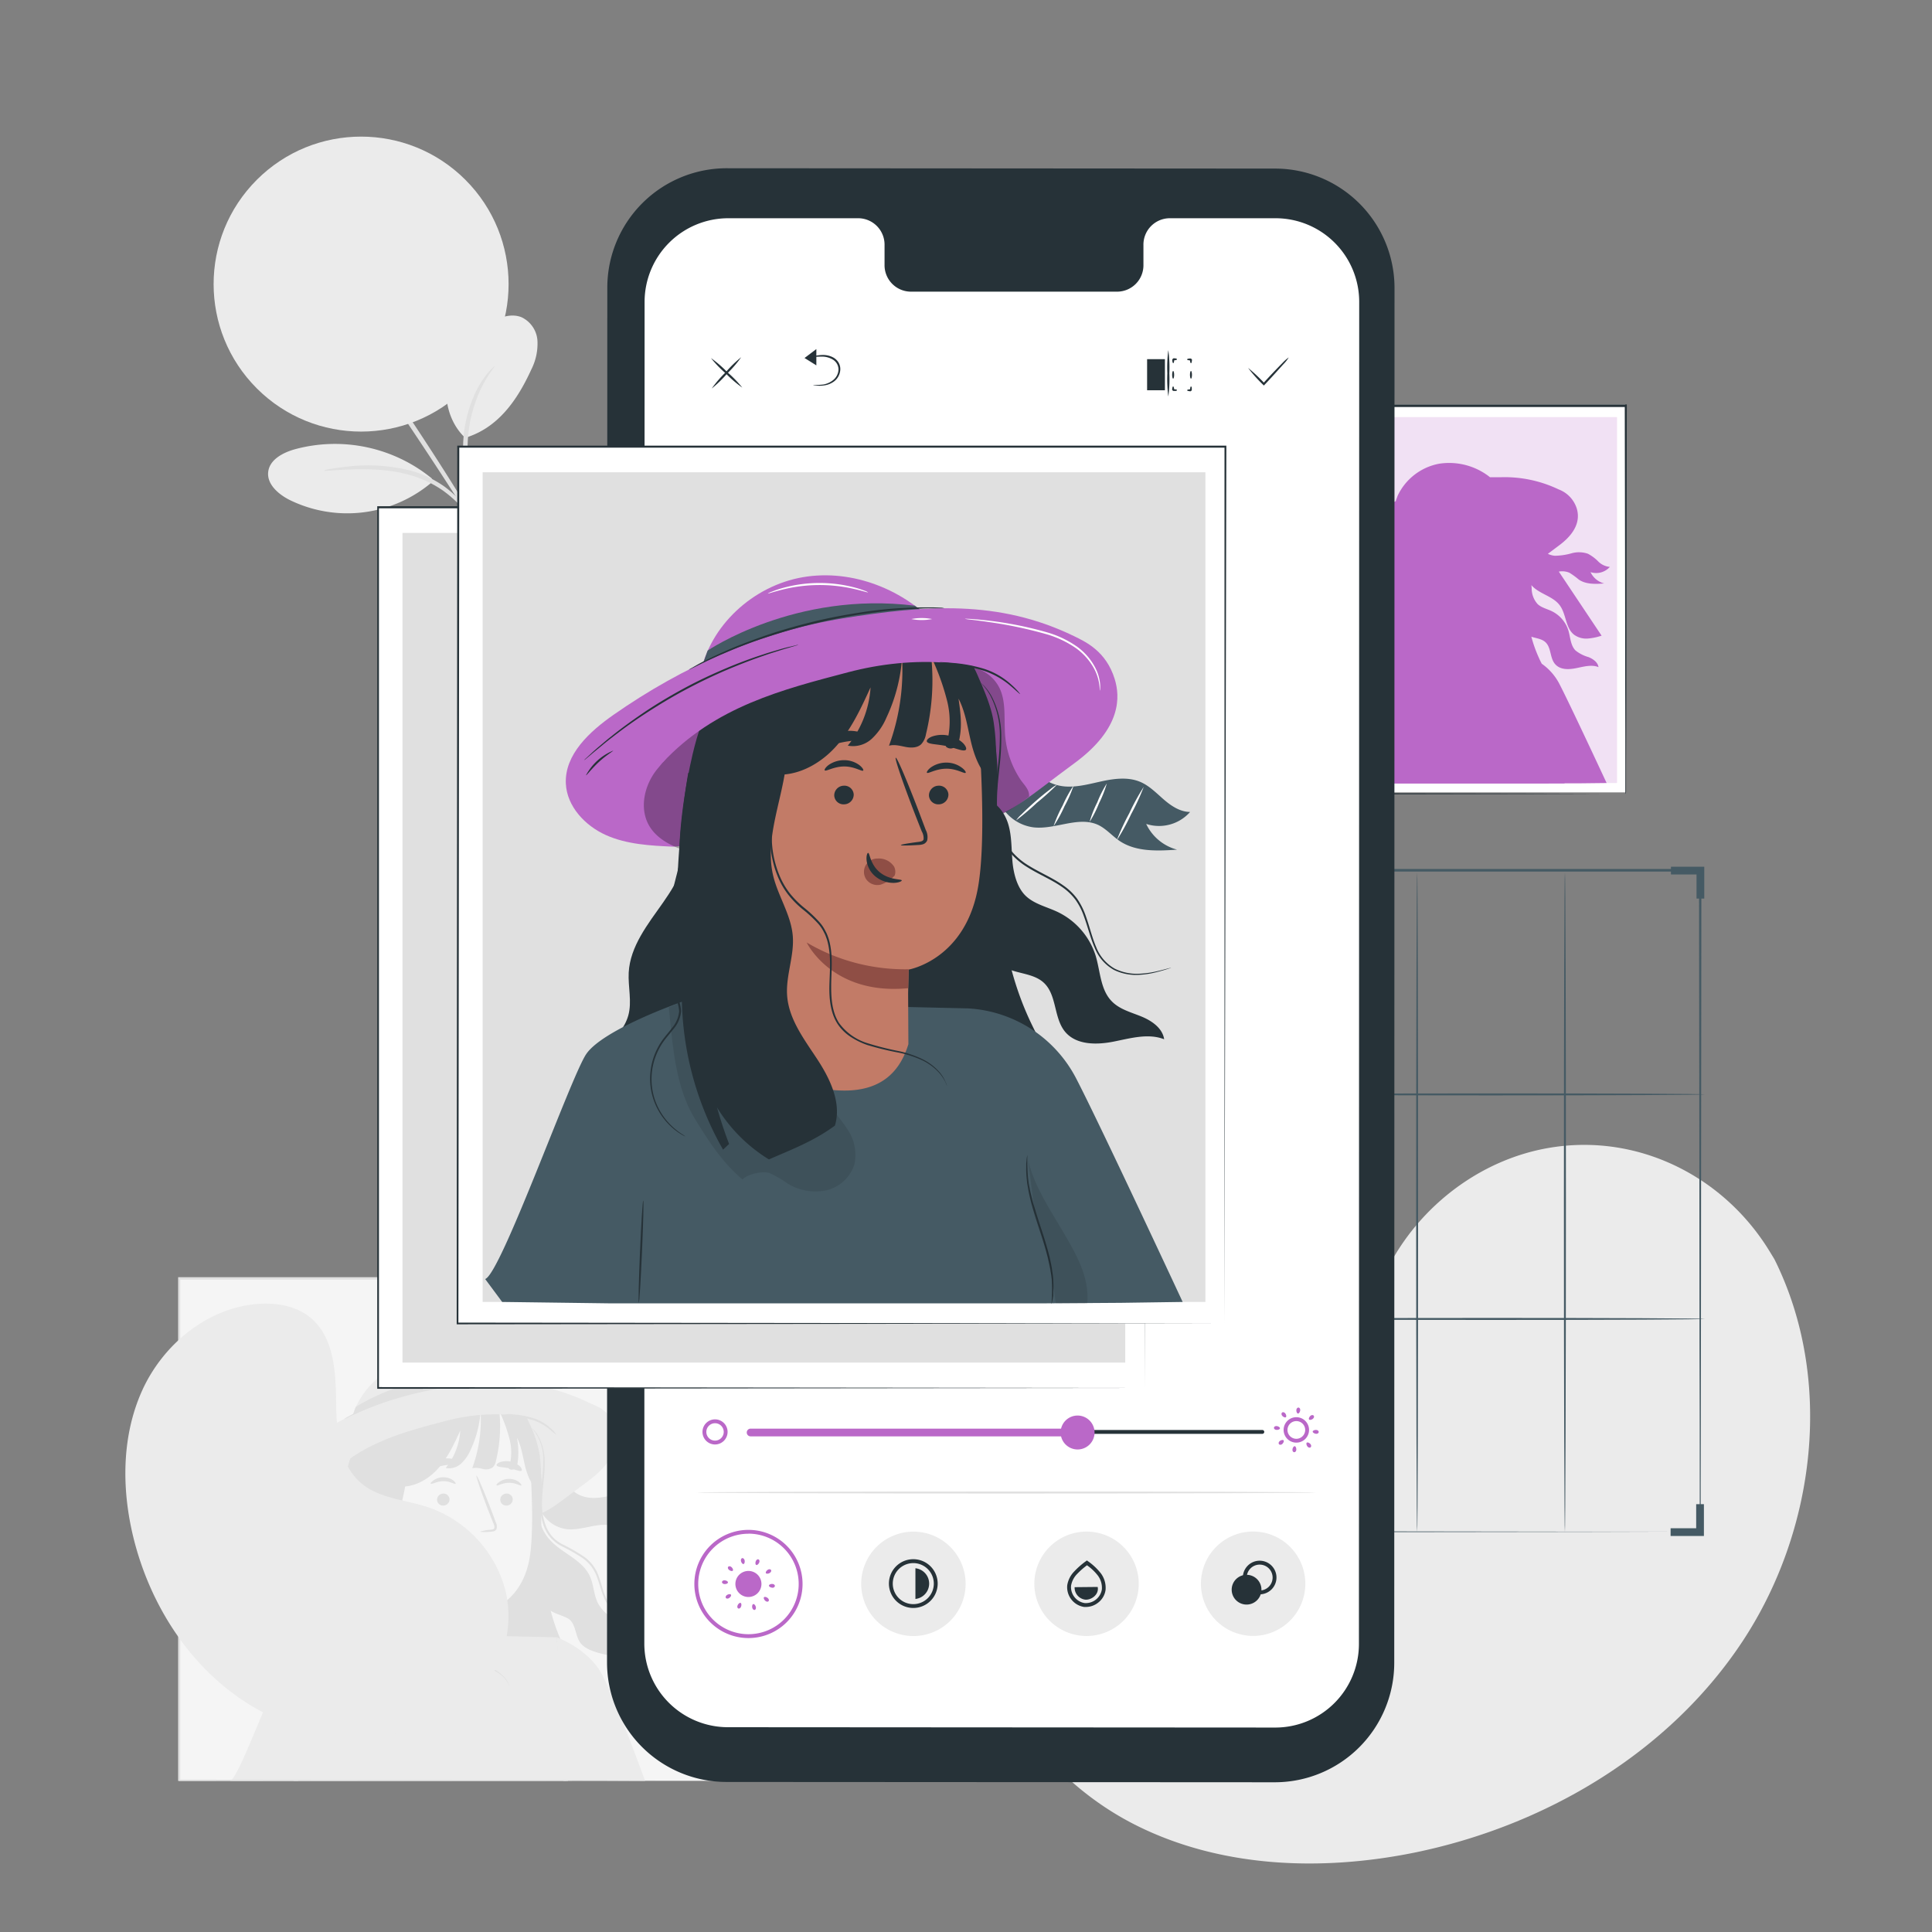 <svg xmlns="http://www.w3.org/2000/svg" viewBox="0 0 500 500"><rect x="0" y="0" width="500" height="500" fill="#808080" stroke="none"/><g id="background-complete"><path d="M354.15,427.6c-18.83-12.48-23.61-36.39-23.4-58,0-3.6-.45-7.39,1.19-10.59s5.58-5.46,8.84-4c2.71,1.19,4,4.28,5.51,6.81a21.08,21.08,0,0,0,8.64,7.87c2.32,1.13,5.18,1.79,7.41.49,3.07-1.79,3.33-6.09,3.22-9.67q-.3-10-.61-20c-.11-3.58-.21-7.24.83-10.67s3.41-6.65,6.8-7.68,7.65.82,8.45,4.31a34.79,34.79,0,0,1,.21,4.46c.14,1.49.87,3.11,2.29,3.49s2.85-.66,3.9-1.73c3.61-3.71,6-8.43,8.23-13.12s4.4-9.49,7.66-13.52,7.82-7.27,12.95-7.68S426.94,301,428.35,306s-1.4,10.22-4.5,14.39a79.9,79.9,0,0,1-16.27,16.27,6.61,6.61,0,0,0-2.71,3.06c-.72,2.41,1.6,4.73,4,5.46,2.7.82,5.59.47,8.39.73s5.86,1.42,7,4c1.55,3.63-1.42,7.54-4.37,10.12a68.36,68.36,0,0,1-20,12.2c-2.61,1-5.37,1.94-7.45,3.84s-3.28,5.16-1.94,7.65,4.66,3.22,7.41,2.64,5.18-2.13,7.79-3.19c4.88-2,11.25-1.79,14.5,2.39,2.14,2.74,2.42,6.63,1.45,10a26.06,26.06,0,0,1-5.21,9c-7.67,9.45-17.59,17.15-28.92,21.38s-21.88,5.57-33.33,1.69" style="fill:#ebebeb"></path><path d="M359.39,413.94a318.63,318.63,0,0,1,11.91-34.87l3.59-9c1.18-2.95,2.36-5.87,3.68-8.65a161.55,161.55,0,0,1,8.54-15.57c3-4.82,5.94-9.29,8.75-13.45s5.54-8,8.15-11.34a127.17,127.17,0,0,1,13.52-15c1.73-1.64,3.11-2.87,4.06-3.69l1.09-.93a2.13,2.13,0,0,1,.38-.29l-.34.34-1,1c-.92.85-2.27,2.11-4,3.77a134.12,134.12,0,0,0-13.33,15.11c-2.59,3.38-5.26,7.21-8.07,11.37s-5.75,8.64-8.68,13.45a159.84,159.84,0,0,0-8.47,15.53c-1.32,2.77-2.48,5.67-3.66,8.62s-2.38,5.94-3.59,9A326.53,326.53,0,0,0,360,414.1" style="fill:#e0e0e0"></path><path d="M378.76,361.41a7.72,7.72,0,0,1-.38-1.52c-.22-1-.48-2.42-.77-4.2-.59-3.56-1.25-8.49-1.94-13.94s-1.42-10.36-2.06-13.9c-.32-1.77-.59-3.2-.79-4.18a6.52,6.52,0,0,1-.24-1.55,7.72,7.72,0,0,1,.48,1.49c.28,1,.62,2.39,1,4.15.77,3.52,1.56,8.45,2.26,13.9s1.28,10.24,1.75,14c.22,1.68.41,3.09.56,4.22A6.57,6.57,0,0,1,378.76,361.41Z" style="fill:#e0e0e0"></path><path d="M424.62,351.68a9.51,9.51,0,0,1-1.84.27c-1.17.13-2.88.32-5,.61-4.21.56-10,1.53-16.33,2.89s-12,2.84-16.1,4c-2,.58-3.68,1.09-4.82,1.44a11,11,0,0,1-1.79.49,9.91,9.91,0,0,1,1.71-.73c1.11-.43,2.74-1,4.77-1.65,4.05-1.31,9.74-2.87,16.09-4.24a164.43,164.43,0,0,1,16.41-2.7c2.12-.23,3.84-.35,5-.4A10.54,10.54,0,0,1,424.62,351.68Z" style="fill:#e0e0e0"></path><path d="M359.94,413.08a2.1,2.1,0,0,1-.33-.56c-.23-.44-.5-1-.83-1.64-.71-1.44-1.69-3.54-2.86-6.15-2.35-5.22-5.37-12.54-8.59-20.66s-6.18-15.46-8.41-20.72l-2.67-6.23c-.29-.68-.53-1.24-.72-1.7a2.29,2.29,0,0,1-.21-.61,2.13,2.13,0,0,1,.33.55l.83,1.65c.71,1.43,1.69,3.54,2.86,6.15,2.35,5.22,5.37,12.54,8.6,20.66s6.17,15.45,8.4,20.72l2.67,6.23c.29.68.52,1.24.72,1.7A2.89,2.89,0,0,1,359.94,413.08Z" style="fill:#e0e0e0"></path><path d="M420.67,391.87a2.49,2.49,0,0,1-.6.26l-1.77.64-6.5,2.29c-5.49,1.92-13,4.68-21.38,7.73s-15.94,5.73-21.47,7.55c-2.76.91-5,1.62-6.57,2.08l-1.8.52a2.89,2.89,0,0,1-.64.14,2.71,2.71,0,0,1,.6-.27l1.76-.64,6.5-2.28c5.49-1.93,13.05-4.68,21.39-7.73s15.93-5.74,21.46-7.55c2.77-.91,5-1.62,6.58-2.08L420,392A2.16,2.16,0,0,1,420.67,391.87Z" style="fill:#e0e0e0"></path><path d="M73,57c5.25-.93,10.74.86,15,4a35.08,35.08,0,0,1,9.85,12.42c4.68,9.19,5.52,21,4.81,31.31C91.34,103.2,82.44,93.34,78.24,88.05,71.6,79.69,64.68,60.56,73,57" style="fill:#ebebeb"></path><path d="M120.38,113.3c-4.34-4.07-5.84-10.7-4.31-16.45a22.45,22.45,0,0,1,11-13.47c2.41-1.34,5.32-2.31,7.88-1.29a7.23,7.23,0,0,1,4.14,6.06,14.75,14.75,0,0,1-1.58,7.46c-3.65,8-8.66,15.15-17.11,17.69" style="fill:#ebebeb"></path><path d="M124.93,138.7c-.13.05-1.25-2.29-2.73-6.24a31.48,31.48,0,0,1-1.68-7.26,69.75,69.75,0,0,1-.67-9.07,33.89,33.89,0,0,1,3.93-16,24.32,24.32,0,0,1,2.9-4.11c.81-.86,1.3-1.3,1.36-1.25s-1.67,2-3.53,5.74a36.23,36.23,0,0,0-3.5,15.63,84.66,84.66,0,0,0,.56,8.93A35.1,35.1,0,0,0,123,132.2C124.24,136.17,125.1,138.64,124.93,138.7Z" style="fill:#e0e0e0"></path><path d="M79.58,71.05a19.91,19.91,0,0,1,2.18,2.67c1.34,1.77,3.25,4.35,5.57,7.56,4.66,6.42,11,15.36,17.74,25.4s12.6,19.31,16.69,26.11c2,3.39,3.67,6.16,4.76,8.09A19.46,19.46,0,0,1,128.1,144a21.52,21.52,0,0,1-2-2.83l-5.06-7.9c-4.27-6.68-10.22-15.86-17-25.9S91.24,88.46,86.67,81.75L81.39,74A18.74,18.74,0,0,1,79.58,71.05Z" style="fill:#e0e0e0"></path><path d="M111.69,123.77a39.62,39.62,0,0,0-35.42-7.49c-3.08.87-6.5,2.68-6.86,5.85s2.58,5.73,5.43,7.2a33.85,33.85,0,0,0,37.25-4.8" style="fill:#ebebeb"></path><path d="M83.84,121.79a5.5,5.5,0,0,1,1.76-.44c1.14-.23,2.81-.44,4.89-.66a45,45,0,0,1,16.25,1.23,28.1,28.1,0,0,1,8.16,3.92,27.46,27.46,0,0,1,8.08,9.23,5.26,5.26,0,0,1,.74,1.66c-.2.12-1.42-2.17-4.1-5.27a29.27,29.27,0,0,0-5.33-4.74,28.82,28.82,0,0,0-7.88-3.69c-6-1.76-11.77-1.63-15.87-1.52S83.86,122,83.84,121.79Z" style="fill:#e0e0e0"></path><rect x="46.33" y="330.98" width="139.49" height="129.9" style="fill:#f5f5f5"></rect><path d="M177.68,392.69c-2,0-3.71-1.16-5.19-2.43a19.21,19.21,0,0,0-4.66-3.51c-2.31-1-5-.71-7.41-.2s-4.92,1.25-7.43,1.1-5.14-1.43-6-3.77l-7.47,6a8.69,8.69,0,0,0,7.2,5.87c4.3.45,8.87-2.34,12.77-.49,1.58.76,2.75,2.17,4.2,3.16,3.26,2.2,7.52,2,11.44,1.74a9.43,9.43,0,0,1-6.16-5.1A8.24,8.24,0,0,0,177.68,392.69Z" style="fill:#e0e0e0"></path><path d="M130.46,360.25c-5.56-6.26-14.32-9.76-22.57-8.33S92.34,360,90.81,368.23l46.9,15.36C138.47,375.25,136,366.52,130.46,360.25Z" style="fill:#ebebeb"></path><path d="M92.07,364.1a54,54,0,0,1,34.43-7.46l1.81,1.4-37.5,9.56Z" style="fill:#e0e0e0"></path><path d="M159,369.21c-1.42-4.6-4.76-5.3-6.78-6.28-12.5-6.06-24.64-6-38.36-3.79s-26.7,8.05-38.09,16c-4,2.77-8.16,6.58-7.94,11.43.17,3.81,3.18,7,6.65,8.56s7.39,1.76,11.19,1.94l51.58-4.19c5.62-2.13,7.06-3.77,15.1-9.69C160.25,377.39,159.91,372.09,159,369.21Z" style="fill:#ebebeb"></path><path d="M136.81,371.24c2.29,4,2.1,8.92,2,13.54s.16,9.62,3.06,13.23c3.07,3.82,8.65,5.4,10.75,9.83,1.07,2.26,1,4.92,2.17,7.14a10.07,10.07,0,0,0,5.85,4.66,29.57,29.57,0,0,0,7.55,1.23,13.34,13.34,0,0,0-1.55,4.47c-.41,1.53-1.15,3.15-2.6,3.79a5.39,5.39,0,0,1-3.63-.05c-2.94-.85-7.71-1.29-9.85-3.49-1.87-1.91-1.3-5.48-3.65-6.77-1.49-.82-3.23-1.13-4.63-2.11-2.58-1.8-3.27-5.29-3.54-8.43s-.44-6.56-2.49-9" style="fill:#e0e0e0"></path><path d="M88.85,384.38,140,382.31c.19,15.89-.58,29.55,5.44,42.8,1.53,3.37,3.48,6.56,4.65,10.07s1.47,7.53-.26,10.79l-10.51-2.42-.09-3.23a4.7,4.7,0,0,1-2.66,3.3,12,12,0,0,1-5.56.73,159,159,0,0,1-32.42-4.5c-1.42-.35-8,.57-8,.57C86,424.31,86.06,400.91,88.85,384.38Z" style="fill:#e0e0e0"></path><path d="M59.56,460.88c2.59-.81,12.33-29.73,15.9-32.64s8.76-5.79,10.22-5.79h2.1L77.13,460.88H59.56" style="fill:#ebebeb"></path><path d="M147,460.88l-2.92-37.14-56.33-1.29L77,441.71s-1,15-1,19.17" style="fill:#ebebeb"></path><path d="M155.9,433.56c-3.52-6.88-11.79-9.82-11.79-9.82l1.73,37.14c.39-.13,21.11,0,21.11,0S159.86,441.28,155.9,433.56Z" style="fill:#ebebeb"></path><path d="M89.58,381.31c1.88-7.89,3.53-9.46,10.08-14.24,5.84-4.25,15.67-8.08,22.87-7.52,3.55.28,4.47-1.77,7.5.09,4.16,2.55,5.78,7.48,7.67,12,3.79,9,2.85,21,0,24.23L99.92,414.1c-6.44-3.64-10.76-5.39-12.25-12.63C86.67,396.53,88.41,386.21,89.58,381.31Z" style="fill:#e0e0e0"></path><path d="M100.48,367.78l23.55-6c7.55-.83,12.61,8.44,13.11,16,.57,8.42.93,18.72,0,25-2,12.64-11.63,14.29-11.63,14.29s0,.19-.08,3.94l0,8.45c-3.13,10.24-13.51,9-26.47,3.61L96.52,372.3A4.44,4.44,0,0,1,100.48,367.78Z" style="fill:#f5f5f5"></path><path d="M132.7,388a1.63,1.63,0,0,1-1.56,1.64,1.55,1.55,0,0,1-1.67-1.46,1.61,1.61,0,0,1,1.55-1.64A1.56,1.56,0,0,1,132.7,388Z" style="fill:#e0e0e0"></path><path d="M134.93,384.42c-.2.22-1.43-.69-3.18-.68s-3,.89-3.2.68.11-.48.66-.88a4.43,4.43,0,0,1,2.57-.81,4.34,4.34,0,0,1,2.53.81C134.84,384,135,384.33,134.93,384.42Z" style="fill:#e0e0e0"></path><path d="M116.34,388a1.63,1.63,0,0,1-1.56,1.64,1.55,1.55,0,0,1-1.67-1.46,1.61,1.61,0,0,1,1.55-1.64A1.56,1.56,0,0,1,116.34,388Z" style="fill:#e0e0e0"></path><path d="M117.91,384c-.2.22-1.43-.69-3.17-.67s-3,.88-3.21.67.11-.47.66-.88a4.43,4.43,0,0,1,2.57-.81,4.31,4.31,0,0,1,2.53.81C117.82,383.55,118,383.93,117.91,384Z" style="fill:#e0e0e0"></path><path d="M124.18,396.41a12,12,0,0,1,2.83-.52c.44-.05.86-.14.94-.44a2.31,2.31,0,0,0-.31-1.32c-.42-1.07-.86-2.2-1.33-3.38-1.84-4.82-3.18-8.78-3-8.86s1.85,3.78,3.7,8.6l1.27,3.4a2.56,2.56,0,0,1,.24,1.75,1.12,1.12,0,0,1-.73.65,3.16,3.16,0,0,1-.75.11A11.19,11.19,0,0,1,124.18,396.41Z" style="fill:#e0e0e0"></path><path d="M125.46,417a32.12,32.12,0,0,1-16.93-4.45s4.22,8.83,16.86,7.59Z" style="fill:#ebebeb"></path><path d="M123.05,400.75a3,3,0,0,0-2.75-1.35,2.21,2.21,0,0,0-1.87,3.46,2.27,2.27,0,0,0,2.4.87,5.16,5.16,0,0,0,2.15-1.35c.18-.16.1,0,.2-.27A1.88,1.88,0,0,0,123.05,400.75Z" style="fill:#f5f5f5"></path><path d="M118.74,398.14c.28,0,.3,1.88,1.94,3.2s3.64,1.1,3.66,1.37-.45.37-1.3.4a4.72,4.72,0,0,1-3.06-1,4.13,4.13,0,0,1-1.5-2.69C118.4,398.6,118.61,398.13,118.74,398.14Z" style="fill:#e0e0e0"></path><path d="M118.68,378.54c-.14.48-1.89.37-3.92.74s-3.64,1-3.94.62c-.13-.19.13-.66.76-1.16a6.83,6.83,0,0,1,2.88-1.21,6.56,6.56,0,0,1,3.11.18C118.34,378,118.74,378.31,118.68,378.54Z" style="fill:#e0e0e0"></path><path d="M135,380.6c-.41.33-1.66-.32-3.24-.62s-3-.27-3.22-.74c-.1-.22.19-.57.84-.83a5.26,5.26,0,0,1,5.2,1.09C135,380,135.13,380.43,135,380.6Z" style="fill:#e0e0e0"></path><path d="M124.28,360.27a28.1,28.1,0,0,1-2.51,15,10.34,10.34,0,0,1-2.43,3.5,4.63,4.63,0,0,1-4,1.14,17,17,0,0,0,3.78-9.68c-1.62,3.53-3.28,7.13-5.91,10s-6.46,4.91-10.32,4.44l.34-2.59a9,9,0,0,1-3.22,4.74,4.59,4.59,0,0,1-5.42,0c1.5-6.28-2.16-13.26.46-19.16,1.8-4.09,6.71-5.35,11-6.57,6-1.71,12-2.86,18.11-1.26" style="fill:#e0e0e0"></path><path d="M123.75,360.36c0,.09,0,.18,0,.27l0,0C123.76,360.55,123.75,360.45,123.75,360.36Z" style="fill:#263238"></path><path d="M123.8,360.63l.78-.29c2.42-1.16,4-2.51,7.62.88a23.1,23.1,0,0,1,4.87,7.3,29.42,29.42,0,0,1,2.56,7.79,33.48,33.48,0,0,1,0,9.69c-2.1-1.49-3.12-4.06-3.73-6.55s-.94-5.11-2.12-7.39a19.74,19.74,0,0,1,.19,6.41,2.73,2.73,0,0,1-.75,1.56,1.1,1.1,0,0,1-1.56,0,13.78,13.78,0,0,0,.21-7.59,38.78,38.78,0,0,0-2.64-7.22,38,38,0,0,1-.87,12.83,3.25,3.25,0,0,1-.78,1.65,3,3,0,0,1-2.63.46,6.39,6.39,0,0,0-2.74-.2A36.28,36.28,0,0,0,123.8,360.63Z" style="fill:#e0e0e0"></path><path d="M110.27,432c-2.16-3.29-4.71-6.62-5-10.55-.24-3.32,1.21-6.59.94-9.91-.29-3.52-2.45-6.6-3.26-10-2-8.34,4.23-17.18,1.66-25.34l-11,1.14-5.83,43.18A51.9,51.9,0,0,0,94.64,447c.33-.32.66-.64,1-.95-.77-2-1.43-4-2-6.06a26.28,26.28,0,0,0,8.6,8.63c3.6-1.59,7.37-3,11-5.62C114.35,439.24,112.43,435.26,110.27,432Z" style="fill:#e0e0e0"></path><path d="M131.86,358.85c-8.51-2.57-21.31.46-29.25,2.95-8.49,2.66-17.25,9.33-17.44,18.23l-.6,2.7c8.69-9.36,20.08-12.17,30.79-15s22.68-2.42,32.22,3.23C144.47,363.72,139.38,361.11,131.86,358.85Z" style="fill:#ebebeb"></path><path d="M88.39,444.82a2.74,2.74,0,0,1-.63-.3,10.07,10.07,0,0,1-1.64-1.18,10.85,10.85,0,0,1-3.54-6.43,11.13,11.13,0,0,1,.41-5.12,11.37,11.37,0,0,1,1.24-2.62c.55-.84,1.24-1.58,1.85-2.39a4.86,4.86,0,0,0,1.17-2.72,6,6,0,0,0-1-3,13.06,13.06,0,0,1-1.88-6.72,26.9,26.9,0,0,1,.93-6.93q.84-3.27,1.61-6.27c1-4,1.78-7.62,2.39-10.67s1.06-5.54,1.37-7.26c.15-.81.27-1.47.36-2a3.85,3.85,0,0,1,.16-.69,4,4,0,0,1-.06.7c0,.46-.13,1.13-.26,2-.24,1.72-.63,4.22-1.2,7.29s-1.33,6.7-2.29,10.71c-.51,2-1,4.1-1.58,6.28a26.67,26.67,0,0,0-.91,6.79,12.7,12.7,0,0,0,1.8,6.49,6.41,6.41,0,0,1,1.08,3.22,5.32,5.32,0,0,1-1.29,3c-.63.83-1.32,1.56-1.85,2.36a10.82,10.82,0,0,0-1.67,7.43,10.87,10.87,0,0,0,3.32,6.33A17.21,17.21,0,0,0,88.39,444.82Z" style="fill:#e0e0e0"></path><path d="M131.86,436.49a7.31,7.31,0,0,0-1.45-2.33,9.09,9.09,0,0,0-2.6-1.88,17.46,17.46,0,0,0-4.08-1.32,49,49,0,0,1-5.12-1.25,9.53,9.53,0,0,1-5-3.47,9.66,9.66,0,0,1-1.28-3.08,15.06,15.06,0,0,1-.31-3.43c0-2.32.33-4.73-.14-7.08a6.68,6.68,0,0,0-1.51-3.1,22,22,0,0,0-2.54-2.38,13.68,13.68,0,0,1-4.1-5.31,19.66,19.66,0,0,1-1-11.2,45.8,45.8,0,0,1,2.07-7.33c.31-.85.56-1.5.73-1.94a5.13,5.13,0,0,1,.29-.66,3.45,3.45,0,0,1-.19.7l-.63,2a49.33,49.33,0,0,0-1.9,7.33,19.44,19.44,0,0,0,1,10.95,13.26,13.26,0,0,0,4,5.11,23.57,23.57,0,0,1,2.6,2.43,7.32,7.32,0,0,1,1.63,3.34c.5,2.48.12,4.9.14,7.18a15.18,15.18,0,0,0,.29,3.33A9,9,0,0,0,114,426a9.13,9.13,0,0,0,4.72,3.34,50.92,50.92,0,0,0,5.06,1.29,17.42,17.42,0,0,1,4.12,1.42,9.26,9.26,0,0,1,2.62,2,5.76,5.76,0,0,1,1.1,1.77A2.6,2.6,0,0,1,131.86,436.49Z" style="fill:#e0e0e0"></path><path d="M169.07,416.78a2.81,2.81,0,0,1-.63.24c-.42.14-1,.34-1.85.55a14.54,14.54,0,0,1-3,.45,8.41,8.41,0,0,1-4-.81,7.26,7.26,0,0,1-3.25-3.7c-.73-1.64-1.15-3.49-1.83-5.33a11.33,11.33,0,0,0-1.36-2.63,11,11,0,0,0-2.18-2.18,47,47,0,0,0-5.75-3.29,9.87,9.87,0,0,1-2.72-2.13,9.66,9.66,0,0,1-1.72-2.88,16.28,16.28,0,0,1-1-6.18c.1-4,.86-7.5.8-10.48a12.35,12.35,0,0,0-3-8.89,3.52,3.52,0,0,1,.5.46,8.63,8.63,0,0,1,1.16,1.55,14.09,14.09,0,0,1,1.72,6.87c.11,3-.62,6.57-.69,10.49a15.94,15.94,0,0,0,1,6,8.79,8.79,0,0,0,4.23,4.74,47,47,0,0,1,5.8,3.34,10.37,10.37,0,0,1,3.68,5.06c.68,1.88,1.08,3.72,1.77,5.31a6.94,6.94,0,0,0,3,3.55,8.17,8.17,0,0,0,3.83.85,14.91,14.91,0,0,0,3-.36c.82-.17,1.45-.34,1.87-.45A3,3,0,0,1,169.07,416.78Z" style="fill:#e0e0e0"></path><path d="M131.39,357.77a10.3,10.3,0,0,1-1.73.07c-.55,0-1.23,0-2,.05s-1.69.05-2.68.12c-2,.09-4.33.34-6.94.65s-5.44.83-8.4,1.47-5.74,1.42-8.25,2.19-4.72,1.6-6.55,2.38c-.92.36-1.74.73-2.46,1.05s-1.34.6-1.83.85a11.21,11.21,0,0,1-1.58.71,10.45,10.45,0,0,1,1.48-.89c.49-.28,1.09-.59,1.81-.93s1.52-.75,2.44-1.13c1.82-.83,4-1.65,6.55-2.49s5.31-1.59,8.28-2.25,5.84-1.1,8.45-1.43,5-.5,7-.55c1-.05,1.89-.05,2.69,0s1.47,0,2,0A12,12,0,0,1,131.39,357.77Z" style="fill:#e0e0e0"></path><path d="M144,371.32a16.77,16.77,0,0,1-1.7-1.36,13.58,13.58,0,0,0-4.49-2.46,32.44,32.44,0,0,0-5.09-1.07,10.38,10.38,0,0,1-2.14-.39,8,8,0,0,1,2.18,0A24.09,24.09,0,0,1,138,367a12,12,0,0,1,4.57,2.68A6.46,6.46,0,0,1,144,371.32Z" style="fill:#e0e0e0"></path><path d="M185.82,460.88s0-.83,0-2.41,0-3.91,0-7c0-6.09,0-15-.06-26.37,0-22.71-.07-55.15-.11-94.16l.22.22-139.48,0h0l.26-.26c0,47.37,0,91.89,0,129.9l-.23-.23,101,.11,28.41.06,7.51,0h1.94l.66,0h-2.55l-7.46,0-28.36.06-101.12.11H46.1v-.22c0-38,0-82.53,0-129.9v-.26h.27l139.48,0H186V331c0,39.07-.08,71.56-.11,94.3,0,11.34-.05,20.25-.06,26.33,0,3,0,5.34,0,6.91S185.82,460.88,185.82,460.88Z" style="fill:#e0e0e0"></path></g><g id="background-simple"><path d="M459.21,325.87l-1.3-2.13c-11-17.93-30.69-28.7-51.46-27.33a54.72,54.72,0,0,0-7.95,1.12c-18.88,4.1-35.27,18.43-42,36.74-4,10.77-5.06,23.16-12.64,31.73-9.86,11.14-26.66,11.54-41.43,11.12s-31.58,0-41.4,11.21c-6.14,7-8.08,16.95-7.55,26.31,1.39,24.77,18.72,46.87,40.7,57.82s47.85,11.86,71.86,7c33.65-6.89,65.61-25.61,84.77-54.45S474.69,356.89,459.21,325.87Z" style="fill:#ebebeb"></path><path d="M117.05,443.75l1.09-.72a29.6,29.6,0,0,0,13.32-27.58,28.11,28.11,0,0,0-.74-4.16A31.09,31.09,0,0,0,110.57,390c-5.73-1.87-12.26-2.19-16.91-6-6.06-5-6.6-13.78-6.68-21.54s-.64-16.59-6.72-21.52c-3.8-3.09-9.06-3.91-14-3.44C53.31,338.67,42,348.22,36.73,360s-5.27,25.37-2.21,37.89c4.3,17.53,14.77,33.94,30.31,43.43S101.06,452.51,117.05,443.75Z" style="fill:#ebebeb"></path><circle cx="93.45" cy="73.53" r="38.17" transform="translate(-24.62 87.61) rotate(-45)" style="fill:#ebebeb"></circle></g><g id="Grid"><path d="M439.89,396.51s0-.29,0-.83,0-1.37,0-2.43c0-2.14,0-5.29,0-9.39,0-8.21,0-20.18-.06-35.3,0-30.21-.07-73-.12-123.24l.24.24-109.36,0h0l.26-.26c0,64.79,0,124.45,0,171.19l-.21-.21,79.69.11,22,0,5.75,0c1.3,0,2,0,2,0l-1.94,0-5.71,0-21.91.06-79.81.1h-.21v-.2c0-46.74,0-106.4-.05-171.19v-.27h.27l109.36,0h.24v.24c-.05,50.33-.09,93.15-.12,123.4,0,15.09-.05,27-.06,35.24,0,4.08,0,7.22,0,9.35,0,1.05,0,1.85,0,2.4S439.89,396.51,439.89,396.51Z" style="fill:#455a64"></path><path d="M366.76,396.51c-.14,0-.26-38.23-.26-85.37s.12-85.37.26-85.37S367,264,367,311.14,366.9,396.51,366.76,396.51Z" style="fill:#455a64"></path><path d="M405,396.51c-.15,0-.26-38.23-.26-85.37s.11-85.37.26-85.37.26,38.22.26,85.37S405.1,396.51,405,396.51Z" style="fill:#455a64"></path><path d="M441.19,341.34c0,.14-24.77.26-55.33.26s-55.34-.12-55.34-.26,24.77-.26,55.34-.26S441.19,341.19,441.19,341.34Z" style="fill:#455a64"></path><path d="M441.19,283.23c0,.14-24.77.26-55.33.26s-55.34-.12-55.34-.26,24.77-.26,55.34-.26S441.19,283.08,441.19,283.23Z" style="fill:#455a64"></path><polygon points="331.52 232.55 329.52 232.55 329.52 224.31 338.14 224.31 338.14 226.31 331.52 226.31 331.52 232.55" style="fill:#455a64"></polygon><polygon points="441.06 232.55 439.06 232.55 439.06 226.31 432.44 226.31 432.44 224.31 441.06 224.31 441.06 232.55" style="fill:#455a64"></polygon><polygon points="440.97 397.51 432.35 397.51 432.35 395.51 438.97 395.51 438.97 389.28 440.97 389.28 440.97 397.51" style="fill:#455a64"></polygon><polygon points="338.06 397.51 329.43 397.51 329.43 389.28 331.43 389.28 331.43 395.51 338.06 395.51 338.06 397.51" style="fill:#455a64"></polygon></g><g id="Contrast"><rect x="333.13" y="104.64" width="87.49" height="100.43" style="fill:#fff"></rect><rect x="335.99" y="107.99" width="82.43" height="94.62" style="fill:#BA68C8"></rect><g style="opacity:0.8"><rect x="335.99" y="107.99" width="82.43" height="94.62" style="fill:#fff"></rect></g><path d="M399,171.77c-.26-.52-.52-1-.75-1.56a34.6,34.6,0,0,1-1.94-5.43c1.27.43,2.69.52,3.66,1.43,1.51,1.4,1.11,4,2.44,5.6s3.57,1.49,5.49,1.11,4-1,5.79-.27c-.18-1.26-1.39-2.1-2.57-2.59a9.49,9.49,0,0,1-3.38-1.72c-1.31-1.33-1.31-3.41-1.85-5.2a8.33,8.33,0,0,0-4.36-5c-1.21-.58-2.61-.88-3.59-1.8a6,6,0,0,1-1.54-3.92c0-.32-.05-.65-.07-1l.14.18c2,2.15,5.38,2.67,7.15,5s1.48,5.88,3.75,7.66a5.32,5.32,0,0,0,3.5,1,15.15,15.15,0,0,0,3.62-.75l-11.07-16.58a4.78,4.78,0,0,1,2.75.3A19.69,19.69,0,0,1,408.6,150c1.87,1.27,4.32,1.16,6.57,1a5.41,5.41,0,0,1-3.54-2.93,4.73,4.73,0,0,0,5-1.36,4.8,4.8,0,0,1-3-1.4,10.86,10.86,0,0,0-2.68-2,7.1,7.1,0,0,0-4.26-.11,16.76,16.76,0,0,1-4.26.63,4.54,4.54,0,0,1-1-.18l0,0,0,0a5,5,0,0,1-.84-.32l2.89-2.17c5.41-4,5.18-7.62,4.57-9.6a7.76,7.76,0,0,0-4.67-4.9,32.36,32.36,0,0,0-14.78-3.16h0c-1,0-2,0-3,0l-.17-.13-.21-.17h0A17,17,0,0,0,372.51,120a14.88,14.88,0,0,0-10.82,8.34l0,0-.17.48c-.1.25-.19.5-.28.76l0,.1-.51.26a71.88,71.88,0,0,0-9.73,5.72c-2.73,1.91-5.6,4.52-5.45,7.85.12,2.61,2.18,4.81,4.57,5.87a21.2,21.2,0,0,0,7.68,1.34l.19,0,.5.22c-.07,1-.14,1.95-.19,2.94-.07.31-.15.62-.22.92a24,24,0,0,1-1.45,2.29c-1.74,2.44-3.75,5-3.91,8-.09,1.64.39,3.32,0,4.9a5.41,5.41,0,0,1-.61,1.34,12.5,12.5,0,0,0-4.2,3.09C346,177,338.06,199.44,336.28,200l1.94,2.62,12.39.16h49.06v0h1.17l0,.12a.49.49,0,0,0,0-.12h.49l3.58,0v-.06l3.88,0,7-.08s-9.4-20.2-12.14-25.49A14.56,14.56,0,0,0,399,171.77Z" style="fill:#BA68C8"></path><path d="M420.68,205.51s0-.17,0-.48,0-.8,0-1.4c0-1.25,0-3.07,0-5.44,0-4.75,0-11.69-.07-20.5,0-17.61-.07-42.69-.12-72.61l.25.25-87.48,0h0l.28-.28c0,37,0,71.57-.05,100.43l-.23-.24,63.43.13,17.75.06,4.68,0,1.63,0-1.58,0-4.64,0-17.69.07-63.58.12H333v-.24c0-28.86,0-63.39,0-100.43v-.28h.29l87.48,0h.25v.25c-.06,30-.1,55.12-.13,72.77,0,8.78-.05,15.71-.07,20.45,0,2.34,0,4.15,0,5.38,0,.6,0,1,0,1.38S420.68,205.51,420.68,205.51Z" style="fill:#263238"></path></g><g id="Device"><path d="M329.91,461.25,188,461.17a30.92,30.92,0,0,1-30.9-30.92l.07-355.8a30.91,30.91,0,0,1,30.93-30.91L330,43.63a30.92,30.92,0,0,1,30.9,30.92l-.07,355.79A30.92,30.92,0,0,1,329.91,461.25Z" style="fill:#263238"></path><path d="M330.12,56.48H302.61a6.84,6.84,0,0,0-6.69,7v5a6.83,6.83,0,0,1-6.68,7l-53.63,0a6.85,6.85,0,0,1-6.69-7v-5a6.84,6.84,0,0,0-6.68-7H188.49a21.66,21.66,0,0,0-21.67,21.65l-.07,347.28A21.65,21.65,0,0,0,188.39,447l141.64.09a21.65,21.65,0,0,0,21.66-21.65l.07-347.28A21.65,21.65,0,0,0,330.12,56.48Z" style="fill:#fff"></path><path d="M210.42,99.65a24.68,24.68,0,0,0,2.58-.13,5.55,5.55,0,0,0,2.49-1.06A3.68,3.68,0,0,0,217,95.67,3,3,0,0,0,215.43,93a5.38,5.38,0,0,0-2.61-.71c-1.59,0-2.6.15-2.61,0a2.32,2.32,0,0,1,.69-.2,11.87,11.87,0,0,1,1.92-.22,5.58,5.58,0,0,1,2.85.66,3.68,3.68,0,0,1,1.3,1.22,3.31,3.31,0,0,1,.5,1.86,4.1,4.1,0,0,1-1.69,3.16,5.6,5.6,0,0,1-2.73,1,7.29,7.29,0,0,1-1.94,0C210.65,99.76,210.41,99.68,210.42,99.65Z" style="fill:#263238"></path><polygon points="211.27 90.34 211.27 94.56 208.21 92.65 211.27 90.34" style="fill:#263238"></polygon><path d="M333.52,92.5a9.19,9.19,0,0,1-1.39,1.77c-.91,1-2.19,2.45-3.63,4l-1.23,1.31-.18.2-.19-.19A38.16,38.16,0,0,1,323,95.21a42,42,0,0,1,4.26,4h-.37l1.22-1.32c1.44-1.54,2.76-2.92,3.74-3.9A11,11,0,0,1,333.52,92.5Z" style="fill:#263238"></path><rect x="296.87" y="92.95" width="4.61" height="8.05" style="fill:#263238"></rect><path d="M307.22,101c0-.14.45-.26,1-.26L308,101h0v-.37a2.29,2.29,0,0,1,.06-.32c0-.18.11-.29.18-.29s.14.11.19.29a2.4,2.4,0,0,1,0,.32l0,.19V101h0l-.26.26C307.67,101.26,307.22,101.14,307.22,101Z" style="fill:#263238"></path><path d="M303.61,100c.14,0,.26.45.26,1l-.26-.26H304a1.4,1.4,0,0,1,.32.06c.18,0,.29.11.29.18s-.11.14-.29.19l-.32,0-.19,0h-.2c-.12-.11.26.26-.26-.26C303.35,100.45,303.47,100,303.61,100Z" style="fill:#263238"></path><path d="M303.61,96c.14,0,.26.45.26,1s-.12,1-.26,1-.26-.45-.26-1S303.47,96,303.61,96Z" style="fill:#263238"></path><path d="M304.61,93c0,.14-.45.26-1,.26l.26-.26h0v.37a1.4,1.4,0,0,1-.06.32c0,.18-.11.29-.18.29s-.14-.11-.18-.29a1.4,1.4,0,0,1-.06-.32l0-.19V93h0l.26-.26C304.16,92.69,304.61,92.81,304.61,93Z" style="fill:#263238"></path><path d="M308.22,94c-.14,0-.26-.45-.26-1,.52.52.15.14.26.26h-.39a1.31,1.31,0,0,1-.31-.06c-.19,0-.3-.11-.3-.18s.11-.14.3-.19l.31-.05.19,0h.2l.26.26C308.48,93.5,308.37,94,308.22,94Z" style="fill:#263238"></path><path d="M308.22,98c-.14,0-.26-.45-.26-1s.12-1,.26-1,.26.45.26,1S308.37,98,308.22,98Z" style="fill:#263238"></path><path d="M302.36,102.61a34.66,34.66,0,0,1-.26-6,34.66,34.66,0,0,1,.26-6,33.49,33.49,0,0,1,.26,6A33.49,33.49,0,0,1,302.36,102.61Z" style="fill:#263238"></path><path d="M191.82,92.45a30,30,0,0,1-3.63,4.22,30.88,30.88,0,0,1-4,3.88,30.27,30.27,0,0,1,3.64-4.23A29.21,29.21,0,0,1,191.82,92.45Z" style="fill:#263238"></path><path d="M184,92.67a30.55,30.55,0,0,1,4.22,3.64,30.47,30.47,0,0,1,3.88,4,29.75,29.75,0,0,1-4.23-3.63A29.59,29.59,0,0,1,184,92.67Z" style="fill:#263238"></path><rect x="97.78" y="131.32" width="198.54" height="227.91" style="fill:#fff"></rect><rect x="104.16" y="137.92" width="187.05" height="214.72" style="fill:#e0e0e0"></rect><path d="M296.34,359.23c0-2-.1-92-.23-227.91l.23.23-198.53,0h0l.26-.26c0,84.05,0,162.42,0,227.91l-.22-.22,198.55.22-198.55.22h-.22v-.23c0-65.49,0-143.86,0-227.91v-.26h.28l198.53,0h.23v.23C296.43,267.25,296.34,357.24,296.34,359.23Z" style="fill:#263238"></path><path d="M185.05,373.83a3.25,3.25,0,1,1,3.25-3.25A3.26,3.26,0,0,1,185.05,373.83Zm0-5.5a2.25,2.25,0,1,0,2.25,2.25A2.25,2.25,0,0,0,185.05,368.33Z" style="fill:#BA68C8"></path><path d="M326.69,371.08H194.06a.51.51,0,0,1-.5-.5.5.5,0,0,1,.5-.5H326.69a.5.5,0,0,1,.5.5A.51.51,0,0,1,326.69,371.08Z" style="fill:#263238"></path><path d="M283.27,370.73a4.39,4.39,0,1,1-4.39-4.39A4.4,4.4,0,0,1,283.27,370.73Z" style="fill:#BA68C8"></path><path d="M335.49,373.35a3.29,3.29,0,1,1,3.29-3.29A3.29,3.29,0,0,1,335.49,373.35Zm0-5.57a2.29,2.29,0,1,0,2.29,2.28A2.28,2.28,0,0,0,335.49,367.78Z" style="fill:#BA68C8"></path><path d="M340.45,371.05c-.42-.09-.75-.35-.73-.57s.4-.41.83-.42.76.25.73.57S340.87,371.14,340.45,371.05Z" style="fill:#BA68C8"></path><path d="M338.3,374.27c-.23-.37-.28-.78-.11-.92s.57,0,.88.29.36.71.11.92S338.54,374.63,338.3,374.27Z" style="fill:#BA68C8"></path><path d="M334.5,375c.09-.42.35-.75.57-.73s.41.4.42.83-.25.76-.57.73S334.41,375.45,334.5,375Z" style="fill:#BA68C8"></path><path d="M331.29,372.87c.36-.23.77-.28.91-.11s0,.57-.28.88-.72.36-.92.11S330.92,373.11,331.29,372.87Z" style="fill:#BA68C8"></path><path d="M330.53,369.08c.42.09.75.34.73.57s-.39.41-.83.41-.76-.24-.73-.57S330.11,369,330.53,369.08Z" style="fill:#BA68C8"></path><path d="M332.68,365.86c.23.36.28.78.11.92s-.57,0-.88-.29-.36-.71-.11-.92S332.45,365.5,332.68,365.86Z" style="fill:#BA68C8"></path><path d="M336.48,365.1c-.09.42-.35.75-.57.73s-.41-.39-.42-.82.25-.76.57-.73S336.57,364.68,336.48,365.1Z" style="fill:#BA68C8"></path><path d="M339.69,367.25c-.36.24-.77.29-.91.11s0-.56.28-.87.72-.37.92-.12S340.06,367,339.69,367.25Z" style="fill:#BA68C8"></path><path d="M197.06,409.92a3.37,3.37,0,1,1-3.36-3.36A3.36,3.36,0,0,1,197.06,409.92Z" style="fill:#BA68C8"></path><path d="M199.73,410.88c-.43-.07-.76-.32-.74-.54s.38-.41.81-.42.77.24.74.54S200.15,411,199.73,410.88Z" style="fill:#BA68C8"></path><path d="M198,414.24c-.3-.31-.43-.7-.29-.87s.56-.11.91.14.48.64.28.87S198.32,414.55,198,414.24Z" style="fill:#BA68C8"></path><path d="M194.66,416c-.06-.42.06-.81.28-.87s.51.24.65.65,0,.8-.29.87S194.72,416.38,194.66,416Z" style="fill:#BA68C8"></path><path d="M190.93,415.37c.2-.38.53-.63.74-.54s.27.49.14.9-.46.66-.74.54S190.73,415.75,190.93,415.37Z" style="fill:#BA68C8"></path><path d="M188.26,412.71c.39-.2.8-.2.92,0s-.07.56-.42.82-.75.26-.91,0S187.87,412.9,188.26,412.71Z" style="fill:#BA68C8"></path><path d="M187.66,409c.43.07.76.31.74.54s-.38.41-.81.42-.77-.24-.74-.54S187.24,408.91,187.66,409Z" style="fill:#BA68C8"></path><path d="M189.37,405.62c.3.31.43.7.28.87s-.55.1-.9-.14-.49-.64-.29-.87S189.06,405.31,189.37,405.62Z" style="fill:#BA68C8"></path><path d="M192.72,403.89c.06.43-.06.82-.28.88s-.51-.24-.65-.65,0-.8.28-.87S192.66,403.47,192.72,403.89Z" style="fill:#BA68C8"></path><path d="M196.45,404.47c-.2.38-.53.63-.74.54s-.27-.49-.14-.9.45-.66.73-.54S196.65,404.09,196.45,404.47Z" style="fill:#BA68C8"></path><path d="M199.13,407.13c-.39.19-.8.19-.92,0s.07-.56.41-.82.76-.26.92,0S199.51,406.93,199.13,407.13Z" style="fill:#BA68C8"></path><path d="M193.7,423.93a14,14,0,1,1,14-14A14,14,0,0,1,193.7,423.93Zm0-27a13,13,0,1,0,13,13A13,13,0,0,0,193.7,396.91Z" style="fill:#BA68C8"></path><circle cx="236.37" cy="409.92" r="13.51" transform="translate(-137.9 120.39) rotate(-22.31)" style="fill:#ebebeb"></circle><path d="M236.91,405.86a4,4,0,0,1,0,7.95" style="fill:#263238"></path><path d="M236.37,416.14a6.31,6.31,0,1,1,6.3-6.31A6.31,6.31,0,0,1,236.37,416.14Zm0-11.61a5.31,5.31,0,1,0,5.3,5.3A5.31,5.31,0,0,0,236.37,404.53Z" style="fill:#263238"></path><circle cx="281.18" cy="409.92" r="13.51" transform="translate(-134.55 137.39) rotate(-22.31)" style="fill:#ebebeb"></circle><path d="M281.1,415.88a4.58,4.58,0,0,1-.53,0,5.18,5.18,0,0,1-4.37-5.61A6.59,6.59,0,0,1,278,406.7a20.52,20.52,0,0,1,3-2.64l.29-.22.3.22a15.49,15.49,0,0,1,3.35,3.17,6.26,6.26,0,0,1,1.18,4.23,5,5,0,0,1-1.92,3.3A5.11,5.11,0,0,1,281.1,415.88Zm.21-10.79a20.47,20.47,0,0,0-2.59,2.29,5.71,5.71,0,0,0-1.53,3,4.19,4.19,0,0,0,3.5,4.49,4.21,4.21,0,0,0,4.47-3.52,5.31,5.31,0,0,0-1-3.55h0A13,13,0,0,0,281.31,405.09Z" style="fill:#263238"></path><path d="M278.11,410.76a3.14,3.14,0,0,0,2.78,3.23c1.57.11,3.59-1.33,3.19-3.29Z" style="fill:#263238"></path><circle cx="324.3" cy="409.83" r="13.51" transform="translate(-143.26 643.34) rotate(-78.18)" style="fill:#ebebeb"></circle><path d="M326,412.61a4.35,4.35,0,1,1,4.35-4.35A4.35,4.35,0,0,1,326,412.61Zm0-7.69a3.35,3.35,0,1,0,3.35,3.34A3.35,3.35,0,0,0,326,404.92Z" style="fill:#263238"></path><path d="M326.46,411.4a3.85,3.85,0,1,1-3.85-3.84A3.85,3.85,0,0,1,326.46,411.4Z" style="fill:#263238"></path><path d="M278.38,371.73H194.26a1,1,0,0,1,0-2h84.12a1,1,0,0,1,0,2Z" style="fill:#BA68C8"></path><path d="M340.55,386.26c0,.14-35.9.26-80.18.26s-80.19-.12-80.19-.26,35.9-.26,80.19-.26S340.55,386.11,340.55,386.26Z" style="fill:#e0e0e0"></path></g><g id="Character"><rect x="118.43" y="115.62" width="198.54" height="226.92" style="fill:#fff"></rect><rect x="124.91" y="122.22" width="187.05" height="214.72" style="fill:#e0e0e0"></rect><path d="M242.94,162.38c-8.66-9.76-22.31-15.21-35.17-13s-24.22,12.58-26.6,25.41l73.06,23.94C255.41,185.75,251.61,172.14,242.94,162.38Z" style="fill:#BA68C8"></path><path d="M183.14,168.37s22.69-15.49,53.63-11.61l2.82,2.17-58.42,14.9Z" style="fill:#455a64"></path><path d="M308,210.13c-2.54,0-4.83-1.51-6.76-3.17s-3.74-3.57-6.08-4.58c-3-1.3-6.46-.93-9.66-.26s-6.42,1.63-9.68,1.43-6.72-1.85-7.89-4.91l-9.73,7.83a11.3,11.3,0,0,0,9.38,7.66c5.61.59,11.56-3,16.65-.63,2.07,1,3.58,2.82,5.48,4.11,4.25,2.88,9.8,2.63,14.92,2.28a12.32,12.32,0,0,1-8-6.66A10.72,10.72,0,0,0,308,210.13Z" style="fill:#455a64"></path><path d="M273.54,203.09a66.43,66.43,0,0,1-5.21,4.68,66.88,66.88,0,0,1-5.35,4.54,7.74,7.74,0,0,1,1.37-1.54c.89-.9,2.17-2.11,3.63-3.39s2.83-2.38,3.85-3.14A8.07,8.07,0,0,1,273.54,203.09Z" style="fill:#fff"></path><path d="M277.87,203.25a33.5,33.5,0,0,1-2.38,5.41,33.08,33.08,0,0,1-2.84,5.17,34.07,34.07,0,0,1,2.38-5.4A34.1,34.1,0,0,1,277.87,203.25Z" style="fill:#fff"></path><path d="M286.44,202.76a29.5,29.5,0,0,1-2,5.09,29.82,29.82,0,0,1-2.46,4.88,27.74,27.74,0,0,1,2-5.09A28.39,28.39,0,0,1,286.44,202.76Z" style="fill:#fff"></path><path d="M296,203.64a59.34,59.34,0,0,1-3.27,7.07,57.75,57.75,0,0,1-3.74,6.83,59.34,59.34,0,0,1,3.27-7.07A57.75,57.75,0,0,1,296,203.64Z" style="fill:#fff"></path><path d="M288.48,175.72c-2.22-7.17-7.44-9.59-10.59-11.12-19.48-9.44-38.36-8-59.73-4.57s-41.6,12.55-59.35,24.94c-6.19,4.33-12.71,10.27-12.37,17.82.27,5.92,5,10.92,10.38,13.33s11.5,2.74,17.42,3l80.35-6.54c8.77-3.31,11-5.87,23.52-15.1C290.39,188.46,289.87,180.21,288.48,175.72Z" style="fill:#BA68C8"></path><g style="opacity:0.3"><path d="M252,172.78a10,10,0,0,1,6.74,5.43c1.51,3.25,1.15,7,1.31,10.59a24.29,24.29,0,0,0,4.21,13.2c1,1.34,2.21,2.52,2.06,4.17a47.91,47.91,0,0,1-9.52,5.83l-4.43-32.38Z"></path></g><g style="opacity:0.3"><path d="M170.18,198.94c-3.43,4.12-4.87,10.35-2.07,14.93,2.09,3.43,6,5.24,9.83,6.51a1.71,1.71,0,0,0,2.72-1.67q1.09-13.52,2.2-27.05l-1.14-3.13C176.8,190.65,173.61,194.81,170.18,198.94Z"></path></g><path d="M188.51,265.34l-5.4-39-5.62-11.61c1.71,6.6-2,13.32-5.91,18.88s-8.5,11.28-8.87,18.08c-.2,3.72.89,7.54-.11,11.13-.9,3.19-3.32,5.68-5.14,8.45s-3.06,6.46-1.39,9.32l26.33-5.61c1.81-.39,3.75-.85,5-2.22C189.1,270.8,188.86,267.89,188.51,265.34Z" style="fill:#263238"></path><path d="M254.66,240.12a10.51,10.51,0,0,0,5.83,10.47c3.16,1.47,7.1,1.37,9.65,3.75,3.43,3.19,2.52,9.13,5.54,12.72,2.87,3.4,8.09,3.38,12.46,2.52s9-2.24,13.14-.62c-.41-2.86-3.17-4.77-5.84-5.87s-5.63-1.84-7.66-3.9c-3-3-3-7.75-4.21-11.8A18.89,18.89,0,0,0,273.69,236c-2.76-1.31-5.93-2-8.16-4.08s-3.2-5.65-3.5-8.89-.15-6.57-1.08-9.69-3.23-6.13-6.45-6.64" style="fill:#263238"></path><path d="M178.12,200l79.63-3.22c.3,24.74-.9,46,8.48,66.67,2.38,5.25,5.42,10.22,7.23,15.69s2.3,11.72-.4,16.81l-16.37-3.78c-.05-1.67-.09-3.35-.13-5a7.37,7.37,0,0,1-4.15,5.14c-2.66,1.26-5.72,1.23-8.66,1.13a246.81,246.81,0,0,1-50.52-7c-2.19-.54-12.42.89-12.42.89C173.61,262.17,173.77,225.72,178.12,200Z" style="fill:#263238"></path><path d="M306.07,336.94s-21.33-45.83-27.55-57.82a33.65,33.65,0,0,0-28-18.15l-74.05-1.7S156,266.4,151.69,272.83c-4,5.95-22.09,56.93-26.13,58.18l4.4,5.93,28.11.37H269.42v0l20.77-.14Z" style="fill:#455a64"></path><g style="opacity:0.1"><path d="M219.43,292.42a42.07,42.07,0,0,0-5.9-7.17,129.55,129.55,0,0,1-21.92-32.14l-18.53,7.59c1,9.67,1.66,20.53,6.74,28.82,3.61,5.88,7.07,11.27,12.34,15.73,1.2-1.36,5.25-2.28,7-1.66a29.78,29.78,0,0,1,4.69,2.72,13.68,13.68,0,0,0,10,1.74,10,10,0,0,0,7.28-6.73A11.74,11.74,0,0,0,219.43,292.42Z"></path></g><path d="M179.25,195.19c2.92-12.29,5.5-14.75,15.71-22.18,9.09-6.63,24.4-12.59,35.62-11.72,5.53.43,7-2.76,11.68.14,6.48,4,9,11.66,12,18.66,5.9,14,4.43,32.71-.08,37.75l-58.78,28.43c-10-5.67-16.77-8.39-19.08-19.68C174.71,218.9,177.43,202.82,179.25,195.19Z" style="fill:#263238"></path><path d="M196.23,174.11l36.69-9.43c11.76-1.29,19.64,13.16,20.43,25,.88,13.11,1.44,29.16-.08,39-3,19.69-18.12,22.25-18.12,22.25s0,.3-.13,6.14l.07,13.16c-4.89,16-21.06,14-41.24,5.64l-3.79-94.62A6.93,6.93,0,0,1,196.23,174.11Z" style="fill:#c27b67"></path><path d="M245.45,205.6a2.53,2.53,0,0,1-2.43,2.56,2.42,2.42,0,0,1-2.61-2.26,2.52,2.52,0,0,1,2.42-2.56A2.42,2.42,0,0,1,245.45,205.6Z" style="fill:#263238"></path><path d="M249.9,200c-.31.33-2.23-1.08-5-1.06s-4.7,1.38-5,1.05c-.15-.15.17-.74,1-1.38a7,7,0,0,1,4-1.25,6.67,6.67,0,0,1,3.94,1.26C249.77,199.29,250.05,199.89,249.9,200Z" style="fill:#263238"></path><path d="M220.94,205.6a2.53,2.53,0,0,1-2.43,2.56,2.41,2.41,0,0,1-2.61-2.26,2.52,2.52,0,0,1,2.42-2.56A2.42,2.42,0,0,1,220.94,205.6Z" style="fill:#263238"></path><path d="M223.39,199.42c-.32.33-2.24-1.08-4.95-1.06s-4.7,1.38-5,1c-.14-.15.17-.74,1-1.38a7,7,0,0,1,4-1.25,6.6,6.6,0,0,1,3.94,1.26C223.25,198.67,223.54,199.27,223.39,199.42Z" style="fill:#263238"></path><path d="M233.15,218.72c0-.16,1.67-.46,4.41-.82.69-.07,1.35-.21,1.46-.69a3.53,3.53,0,0,0-.47-2.05q-1-2.5-2.07-5.27c-2.88-7.51-5-13.68-4.66-13.79s2.88,5.87,5.76,13.38l2,5.3a4,4,0,0,1,.37,2.73,1.74,1.74,0,0,1-1.13,1,4.59,4.59,0,0,1-1.18.17C234.87,218.85,233.16,218.87,233.15,218.72Z" style="fill:#263238"></path><path d="M235.16,250.84a50.07,50.07,0,0,1-26.39-6.92s6.57,13.74,26.26,11.82Z" style="fill:#8f4e45"></path><path d="M231.4,224.3a4.7,4.7,0,0,0-4.3-2.11,3.45,3.45,0,0,0-2.91,5.39,3.55,3.55,0,0,0,3.74,1.36,8.19,8.19,0,0,0,3.35-2.1c.28-.25.16-.07.32-.43A3,3,0,0,0,231.4,224.3Z" style="fill:#8f4e45"></path><path d="M224.67,220.73c.45,0,.48,2.91,3,5s5.68,1.72,5.71,2.13c0,.18-.7.58-2,.63a7.4,7.4,0,0,1-4.76-1.61,6.38,6.38,0,0,1-2.34-4.18C224.15,221.45,224.47,220.71,224.67,220.73Z" style="fill:#263238"></path><path d="M224.58,190.87c-.22.75-3,.57-6.1,1.15s-5.68,1.61-6.14,1c-.21-.3.2-1,1.19-1.8A10.24,10.24,0,0,1,218,189.3a10.42,10.42,0,0,1,4.85.27C224.05,190,224.68,190.51,224.58,190.87Z" style="fill:#263238"></path><path d="M249.93,194.07c-.64.52-2.58-.48-5.05-1s-4.64-.42-5-1.14c-.15-.35.29-.9,1.31-1.31a7.86,7.86,0,0,1,4.29-.25,7.67,7.67,0,0,1,3.81,2C250,193.14,250.21,193.82,249.93,194.07Z" style="fill:#263238"></path><path d="M233.31,162.41a43.6,43.6,0,0,1-3.91,23.33,16,16,0,0,1-3.79,5.46,7.16,7.16,0,0,1-6.2,1.77,26.57,26.57,0,0,0,5.89-15.08c-2.52,5.51-5.1,11.12-9.21,15.57S206,201.11,200,200.38l.53-4a14,14,0,0,1-5,7.37c-2.52,1.69-6.17,1.93-8.45-.06,2.34-9.79-3.36-20.66.71-29.85,2.82-6.37,10.46-8.34,17.16-10.23,9.43-2.67,18.74-4.45,28.21-2" style="fill:#263238"></path><path d="M232.49,162.54c0,.15,0,.29.07.43l-.06,0C232.49,162.85,232.49,162.69,232.49,162.54Z" style="fill:#263238"></path><path d="M232.56,163l1.21-.46c3.77-1.8,6.27-3.9,11.88,1.38a35.81,35.81,0,0,1,7.58,11.37c1.67,3.83,3.48,8,4,12.13a52.36,52.36,0,0,1-.05,15.1c-3.26-2.31-4.85-6.32-5.81-10.21s-1.46-7.95-3.3-11.5c.47,3.31.93,6.69.3,10a4.15,4.15,0,0,1-1.16,2.43,1.74,1.74,0,0,1-2.44-.07,21.51,21.51,0,0,0,.33-11.83A61.65,61.65,0,0,0,241,170a58.9,58.9,0,0,1-1.36,20,5.07,5.07,0,0,1-1.21,2.58c-1,1-2.68,1-4.09.72s-2.88-.69-4.27-.31A56.6,56.6,0,0,0,232.56,163Z" style="fill:#263238"></path><path d="M211.49,274.1c-3.36-5.12-7.34-10.31-7.78-16.42-.38-5.18,1.88-10.28,1.46-15.45-.44-5.48-3.81-10.28-5.08-15.63-3.06-13,6.59-26.75,2.6-39.48l-17.14,1.78-9.09,67.28a81,81,0,0,0,10.67,41.35l1.56-1.48c-1.19-3.09-2.23-6.25-3.12-9.44A40.71,40.71,0,0,0,199,300.06c5.61-2.48,11.48-4.63,17.08-8.76C217.84,285.43,214.85,279.23,211.49,274.1Z" style="fill:#263238"></path><path d="M245.12,160.2c-13.27-4-33.21.71-45.57,4.59-13.23,4.14-26.87,14.54-27.17,28.39l-.93,4.22c13.54-14.58,31.27-19,48-23.41s35.34-3.77,50.2,5C264.76,167.79,256.83,163.72,245.12,160.2Z" style="fill:#BA68C8"></path><path d="M177.4,294.13l-.25-.11c-.16-.09-.41-.2-.72-.39a15.6,15.6,0,0,1-2.53-1.86,17,17,0,0,1-5.46-10,17.26,17.26,0,0,1,2.59-12c.84-1.3,1.92-2.45,2.87-3.72a7.69,7.69,0,0,0,1.86-4.32,9.3,9.3,0,0,0-1.61-4.67,20.34,20.34,0,0,1-2.9-10.42,41.89,41.89,0,0,1,1.45-10.75c.86-3.39,1.7-6.66,2.49-9.77,1.54-6.23,2.76-11.88,3.7-16.64s1.63-8.63,2.09-11.31c.22-1.3.4-2.34.53-3.08l.15-.8a2,2,0,0,1,.06-.27.86.86,0,0,1,0,.28l-.1.81c-.09.71-.23,1.75-.43,3.1-.4,2.68-1,6.57-1.93,11.34s-2.08,10.44-3.59,16.69c-.74,3.12-1.63,6.38-2.47,9.77a41.67,41.67,0,0,0-1.42,10.62,19.86,19.86,0,0,0,2.83,10.18,9.72,9.72,0,0,1,1.66,4.94,8.18,8.18,0,0,1-2,4.59c-1,1.29-2.06,2.43-2.88,3.68a17.47,17.47,0,0,0-1.9,3.92,16.92,16.92,0,0,0-.7,7.75,16.37,16.37,0,0,0,2.16,6.07,17.09,17.09,0,0,0,3.07,3.81,17.9,17.9,0,0,0,2.45,1.92A10,10,0,0,1,177.4,294.13Z" style="fill:#263238"></path><path d="M245.12,281.14a10.6,10.6,0,0,0-2.22-3.66,14.32,14.32,0,0,0-4.06-3,27.28,27.28,0,0,0-6.36-2.08,76.23,76.23,0,0,1-8-1.95,19.17,19.17,0,0,1-4.15-2,11.82,11.82,0,0,1-3.52-3.39c-1.89-2.87-2.25-6.56-2.16-10.13s.48-7.36-.43-11a8.66,8.66,0,0,0-.41-1.34,7.07,7.07,0,0,0-.55-1.26,9.81,9.81,0,0,0-1.52-2.29,33.94,33.94,0,0,0-4-3.71,24,24,0,0,1-3.75-3.8,20,20,0,0,1-2.59-4.42,26.68,26.68,0,0,1-2.08-9.18,35.63,35.63,0,0,1,.55-8.19,72,72,0,0,1,3.18-11.42c.46-1.32.84-2.34,1.1-3l.31-.78a1.28,1.28,0,0,1,.12-.26.82.82,0,0,1-.07.28l-.26.8-1,3a78,78,0,0,0-3,11.42,35.68,35.68,0,0,0-.48,8.1,26.39,26.39,0,0,0,2.09,9,19.9,19.9,0,0,0,2.54,4.31,24.4,24.4,0,0,0,3.69,3.71,34,34,0,0,1,4,3.77,10.37,10.37,0,0,1,1.58,2.38,8.14,8.14,0,0,1,.58,1.32,11.17,11.17,0,0,1,.43,1.39c.93,3.8.46,7.59.43,11.16s.26,7.11,2.05,9.85a14.26,14.26,0,0,0,7.42,5.23,75.69,75.69,0,0,0,7.9,2,27.16,27.16,0,0,1,6.41,2.19,14.05,14.05,0,0,1,4.07,3.08,9.31,9.31,0,0,1,1.73,2.73A4.54,4.54,0,0,1,245.12,281.14Z" style="fill:#263238"></path><path d="M303.09,250.45l-.25.1-.74.24c-.66.21-1.62.51-2.89.82a21.94,21.94,0,0,1-4.72.69,13,13,0,0,1-6.18-1.28,11.27,11.27,0,0,1-5-5.72c-1.12-2.54-1.78-5.42-2.84-8.29a16.76,16.76,0,0,0-2.13-4.14,14.77,14.77,0,0,0-3.49-3.33c-2.72-1.92-6-3.23-9-5.13a17.94,17.94,0,0,1-4.1-3.4,15.17,15.17,0,0,1-2.65-4.44,25.39,25.39,0,0,1-1.56-9.59c0-3.1.43-6,.72-8.74a63.44,63.44,0,0,0,.5-7.58,22.15,22.15,0,0,0-2.43-10.58,15.47,15.47,0,0,0-1.68-2.46l-.52-.59a1.07,1.07,0,0,1-.17-.21l.21.18c.12.12.32.3.56.55a14,14,0,0,1,1.78,2.43,22.06,22.06,0,0,1,2.62,10.68,61.38,61.38,0,0,1-.44,7.63c-.27,2.73-.64,5.63-.67,8.7a25,25,0,0,0,1.55,9.39,14.83,14.83,0,0,0,2.57,4.29,17.77,17.77,0,0,0,4,3.3c3,1.87,6.24,3.19,9,5.15a15,15,0,0,1,3.61,3.46,18,18,0,0,1,2.17,4.26c1.06,2.92,1.7,5.79,2.78,8.28a10.9,10.9,0,0,0,4.79,5.57,12.76,12.76,0,0,0,6,1.32,23.86,23.86,0,0,0,4.68-.59c1.27-.28,2.25-.56,2.91-.73l.76-.19A.66.66,0,0,1,303.09,250.45Z" style="fill:#263238"></path><path d="M244.39,157.42a4.75,4.75,0,0,1-.7,0h-2c-.87,0-1.93,0-3.17.07s-2.63.08-4.18.21c-3.1.17-6.78.61-10.84,1.18s-8.5,1.47-13.1,2.58-8.93,2.43-12.83,3.72-7.34,2.65-10.18,3.9c-1.44.59-2.71,1.19-3.83,1.71s-2.08,1-2.85,1.37l-1.8.89a3.56,3.56,0,0,1-.64.27,3.87,3.87,0,0,1,.59-.37l1.75-1c.76-.43,1.71-.91,2.82-1.45s2.38-1.17,3.81-1.78c2.83-1.31,6.3-2.63,10.18-4s8.24-2.64,12.85-3.78,9.08-1.93,13.16-2.55,7.77-.94,10.89-1.06c1.55-.11,3-.13,4.2-.14s2.3,0,3.17,0l2,.08A3.51,3.51,0,0,1,244.39,157.42Z" style="fill:#263238"></path><path d="M264,179.62c-.06.06-1-.87-2.57-2.2a20.88,20.88,0,0,0-7-3.89,47.79,47.79,0,0,0-7.95-1.63,24.1,24.1,0,0,1-3.35-.51,3.42,3.42,0,0,1,.91,0c.59,0,1.44.07,2.48.17a38.15,38.15,0,0,1,8.07,1.5,19.09,19.09,0,0,1,7.11,4.1,20.86,20.86,0,0,1,1.77,1.76C263.82,179.34,264,179.59,264,179.62Z" style="fill:#263238"></path><path d="M165.32,337.17c-.14,0,0-5.94.31-13.26s.69-13.23.84-13.23,0,5.94-.32,13.26S165.47,337.17,165.32,337.17Z" style="fill:#263238"></path><path d="M272.11,337.52a47.27,47.27,0,0,0,.12-5.75c0-.44-.07-.9-.11-1.38s-.16-1-.23-1.5c-.14-1-.42-2.12-.67-3.26-.58-2.28-1.35-4.76-2.2-7.35s-1.64-5.07-2.24-7.37c-.27-1.15-.55-2.24-.71-3.29-.08-.52-.19-1-.25-1.51s-.09-.95-.14-1.4a21.09,21.09,0,0,1-.1-2.42c0-.36,0-.69,0-1s.06-.57.08-.83a8.39,8.39,0,0,1,.22-1.54,53.75,53.75,0,0,0,.16,5.75c.05.44.11.91.17,1.38s.18,1,.28,1.49c.17,1,.47,2.11.75,3.25.62,2.27,1.41,4.74,2.26,7.33s1.61,5.09,2.18,7.39c.23,1.17.5,2.26.62,3.32.07.52.16,1,.21,1.51s.06,1,.08,1.41a17.74,17.74,0,0,1,0,2.43c0,.35,0,.69,0,1s-.09.57-.13.83A8.07,8.07,0,0,1,272.11,337.52Z" style="fill:#263238"></path><path d="M206.61,166.86a3.36,3.36,0,0,1-.61.22l-1.78.53c-.77.22-1.72.5-2.8.85s-2.34.72-3.69,1.21c-2.72.92-5.92,2.13-9.42,3.61s-7.27,3.28-11.14,5.35-7.42,4.27-10.6,6.35-5.93,4.12-8.2,5.89c-1.15.86-2.14,1.7-3,2.41s-1.65,1.35-2.26,1.87-1.05.89-1.42,1.19a3.36,3.36,0,0,1-.52.39,3.18,3.18,0,0,1,.45-.46L153,195c.59-.55,1.32-1.21,2.2-1.94s1.85-1.6,3-2.48c2.24-1.81,5-3.85,8.16-6s6.74-4.31,10.61-6.41,7.69-3.85,11.2-5.33,6.75-2.64,9.5-3.52c1.36-.47,2.62-.81,3.71-1.14s2.06-.58,2.84-.77L206,167A2.48,2.48,0,0,1,206.61,166.86Z" style="fill:#263238"></path><path d="M158.72,194.22c.07.14-1.81,1.19-3.75,3s-3.19,3.52-3.32,3.43a14,14,0,0,1,7.07-6.4Z" style="fill:#263238"></path><path d="M284.64,178.73c-.05,0,0-.61-.16-1.69a12.38,12.38,0,0,0-1.5-4.31,15.85,15.85,0,0,0-4.54-5,26.2,26.2,0,0,0-7.52-3.57A109.59,109.59,0,0,0,256,161c-1.94-.29-3.51-.48-4.6-.61a10.66,10.66,0,0,1-1.69-.25,1.43,1.43,0,0,1,.45,0q.44,0,1.26.06c1.1.07,2.68.2,4.63.44a94.85,94.85,0,0,1,15.06,3.05,25.93,25.93,0,0,1,7.64,3.67,15.72,15.72,0,0,1,4.58,5.2,11.71,11.71,0,0,1,1.38,4.46,8.11,8.11,0,0,1,0,1.28A1.29,1.29,0,0,1,284.64,178.73Z" style="fill:#fff"></path><path d="M241.23,160.21a14,14,0,0,1-5.38,0,14,14,0,0,1,5.38,0Z" style="fill:#fff"></path><path d="M224.66,153.32c0,.08-1.43-.41-3.76-.93a39.72,39.72,0,0,0-18.44.21c-2.32.57-3.71,1.09-3.74,1a3.8,3.8,0,0,1,.95-.45,27.59,27.59,0,0,1,2.69-.92,35.26,35.26,0,0,1,9.3-1.35A35.64,35.64,0,0,1,221,152a25.21,25.21,0,0,1,2.72.86A3.25,3.25,0,0,1,224.66,153.32Z" style="fill:#fff"></path><g style="opacity:0.1"><path d="M275,318.58c-3.32-5.65-7.06-11.23-8.72-17.54-.09-.31-.16-.62-.23-.93l1.64,13c3.29,8.32,5.56,24.17,5.56,24.17l8.13.07C282,330.44,278.48,324.5,275,318.58Z"></path></g><path d="M316.9,342.54c0-2,0-91.56,0-226.92l.23.23-198.53,0h0l.26-.26c-.08,83.67-.16,161.69-.23,226.92l-.22-.22,198.55.22-198.55.22h-.22v-.22c.05-65.23.1-143.25.15-226.92v-.26h.28l198.53,0h.23v.23C317.07,251,316.9,340.55,316.9,342.54Z" style="fill:#263238"></path></g></svg>